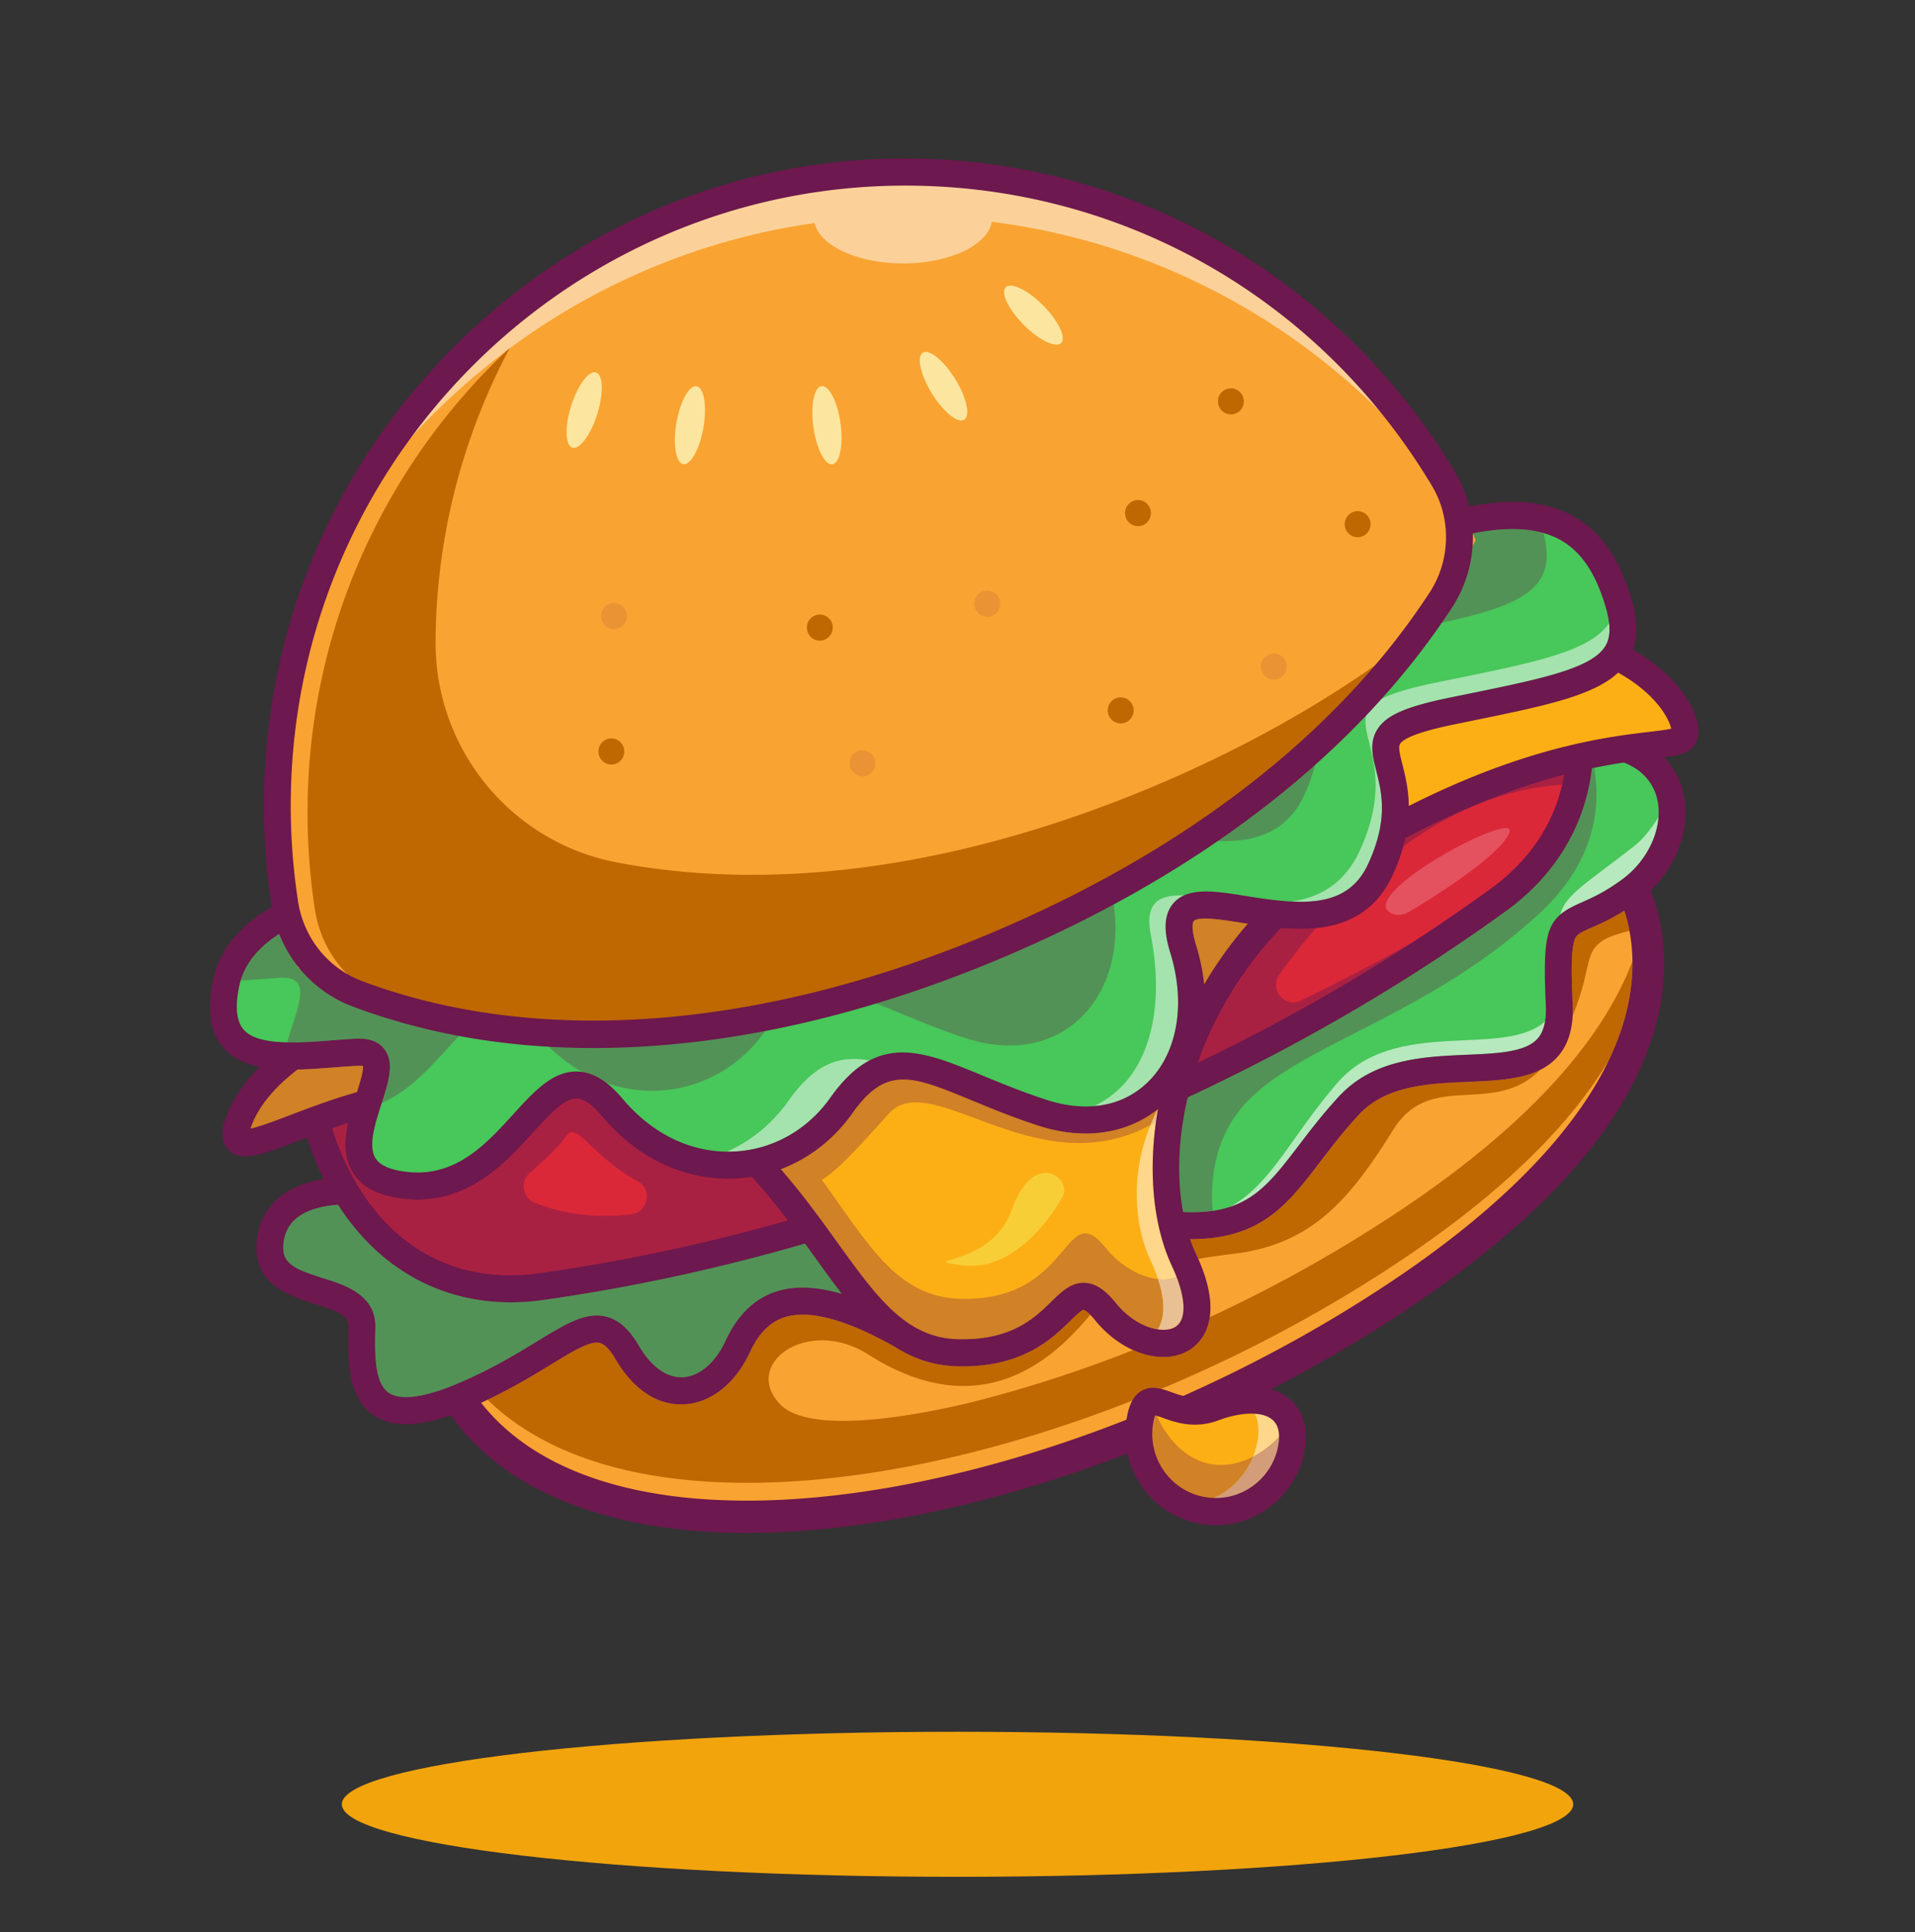 <svg xmlns="http://www.w3.org/2000/svg" width="227" height="229" fill="none"><rect width="100%" height="100%" fill="#333333" stroke="none"/><path fill="#F9A332" d="M192.212 102.972s16.613 21.857-26.173 50.461C123.251 182.036 63.6 191.5 51.73 160.697c-11.87-30.803-.788-21.682 44.82-26.955 45.607-5.272 75.973-53.112 83.311-47.898 7.334 5.216 12.351 17.128 12.351 17.128Z"/><path fill="#BF6700" d="M88.565 175.757c-12.876 0-23.796-3.064-30.764-9.843 3.083-1.469 5.523-2.96 7.563-4.204 2.324-1.419 4.207-2.569 5.376-2.569.126 0 .243.013.351.041.594.151 1.22.8 1.912 1.984 2.004 3.425 4.74 5.298 7.733 5.298.12 0 .24-.003.362-.009 3.167-.155 6.089-2.476 7.815-6.208 1.024-2.213 2.36-3.558 4.086-4.11.64-.205 1.354-.307 2.138-.307 2.88 0 6.728 1.378 11.477 4.118l.053.03c1.975 1.183 4.19 1.901 6.807 1.969.214.007.425.009.634.009 7.238 0 10.653-3.339 12.717-5.357.537-.526 1.35-1.319 1.624-1.342.003 0 .243.036.788.585-2.43 2.871-7.418 8.436-15.039 8.436-3.27 0-7.024-1.026-11.268-3.727-1.865-1.187-3.774-1.682-5.499-1.682-4.926 0-8.353 4.045-4.948 7.584 1.4 1.455 4.212 1.96 7.445 1.96 5.226 0 11.548-1.321 14.771-2.092 6.469-1.594 13.064-3.712 19.618-6.297 1.198.538 2.424.822 3.582.822 1.146 0 2.226-.278 3.146-.865.785-.5 2.038-1.63 2.359-3.857a168.362 168.362 0 0 0 22.634-12.69c16.696-11.163 24.347-21.295 27.469-29.505a23.202 23.202 0 0 1-.34 4.211c-.421 2.462-1.237 4.955-2.434 7.469-4.161 7.027-11.679 15.102-24.695 23.804-24.333 16.267-54.122 26.344-77.473 26.344Zm53.478-26.536a28.64 28.64 0 0 0-.239-.527 18.395 18.395 0 0 1-.733-1.819h.111c8.32 0 11.487-4.151 15.323-9.18 1.356-1.778 2.757-3.616 4.555-5.552 3.244-3.495 8.21-3.707 13.013-3.913 3.159-.135 6.187-.265 8.49-1.413-5.597 5.607-12.965-.004-17.374 7.037-5.014 8.009-9.472 13.63-18.943 14.754-1.54.183-2.933.385-4.203.613Zm44.375-28.834c.023-.431.023-.884.003-1.357-.168-3.813-.188-6.415.222-7.602.222-.642.509-.811 2.026-1.478.998-.439 2.277-1.002 3.873-2.007.23.707.442 1.506.611 2.394-6.258 1.516-3.818 3.057-6.735 10.05Z"/><path fill="#6D184E" d="M178.525 87.35c-.432 0-1.507.25-3.856 1.913-2.737 1.939-6.297 5.14-10.421 8.847-15.105 13.579-37.933 34.102-67.482 37.517-10.805 1.25-19.65 1.693-26.758 2.051-10.971.551-18.22.915-20.124 3.879-1.822 2.834.122 9.427 3.6 18.453 2.86 7.419 8.8 12.618 17.657 15.455 22.934 7.344 62.406-2.586 93.859-23.613 16.546-11.061 26.286-22.719 28.168-33.713 1.475-8.614-2.292-13.803-2.453-14.019a1.943 1.943 0 0 1-.233-.405c-.065-.156-4.913-11.492-11.704-16.32-.003 0-.071-.046-.253-.046Zm-89.926 94.345c-6.898 0-13.149-.87-18.595-2.614-9.997-3.201-16.733-9.155-20.025-17.696-4.21-10.926-5.976-17.651-3.25-21.892 2.95-4.593 10.105-4.952 23.092-5.604 7.054-.355 15.832-.795 26.517-2.031 28.366-3.279 50.658-23.32 65.41-36.58 9.865-8.869 15.297-13.755 19.196-10.984 7.241 5.149 12.189 16.07 12.914 17.739.833 1.207 4.588 7.278 3.04 16.606-2.032 12.268-12.066 24.506-29.819 36.375-15.446 10.326-33.555 18.456-50.993 22.894-9.913 2.521-19.17 3.787-27.487 3.787Z"/><path fill="#48C75A" d="M43.874 141.301s-10.864-1.686-11.839 5.76c-.975 7.447 11.003 4.497 10.864 10.258-.14 5.761-.279 13.348 11.979 8.15 12.257-5.199 15.6-11.788 19.5-5.121 3.9 6.666 10.167 5.542 13.092-.781 2.925-6.323 8.675-7.511 19.938-1.015 6.026 3.475 9.296-1.477 13.387-6.429 3.554-4.302 7.728-8.605 14.868-7.38 15.355 2.635 16.018-4.847 24.234-13.699 8.218-8.853 25.49.843 24.933-11.945-.557-12.786.765-7.973 8.391-13.558 7.626-5.586 7.521-18.653-7.417-17.493-14.938 1.158-52.091 55.22-141.93 53.253Z"/><path fill="#B6E9BD" d="M184.957 108.402c.564-2.362 3.254-3.8 8.838-8.183.986-.775 1.973-2.06 2.802-3.353-.204 2.682-1.79 5.526-4.312 7.375-2.094 1.531-3.643 2.213-4.889 2.76-1.027.451-1.825.875-2.439 1.401Zm-39.16 34.651c4.919-2.69 7.262-8.384 12.717-14.683 6.874-7.938 19.673-2.865 24.632-7.302-.147.877-.446 1.56-.907 2.066-1.446 1.589-4.776 1.732-8.301 1.882-5.189.222-11.071.475-15.204 4.928-1.903 2.05-3.418 4.037-4.755 5.789-2.72 3.566-4.713 6.181-8.182 7.32Z"/><path fill="#539256" d="M48.136 165.599c-.865 0-1.557-.173-2.062-.522-1.74-1.196-1.652-4.812-1.582-7.719.095-3.886-3.57-5.036-6.246-5.875-3.537-1.11-4.946-1.802-4.63-4.211.168-1.288.715-2.267 1.673-2.994 1.266-.96 3.104-1.357 4.779-1.484 4.746 7.437 12 11.571 20.474 11.571 1.074 0 2.17-.067 3.28-.201 10.5-1.449 21.059-3.709 31.599-6.759.41.565.814 1.125 1.212 1.68 1.07 1.485 2.107 2.926 3.155 4.273-1.695-.497-3.245-.744-4.66-.744-1.113 0-2.143.153-3.092.458-2.587.828-4.609 2.784-6.01 5.815-1.218 2.631-3.117 4.259-5.08 4.355-.057.003-.112.003-.168.003-1.839 0-3.616-1.301-5.028-3.714-1.163-1.99-2.396-3.092-3.88-3.468a4.528 4.528 0 0 0-1.129-.14c-2.054 0-4.21 1.315-7.027 3.035-2.434 1.485-5.462 3.335-9.455 5.028-2.526 1.072-4.594 1.613-6.123 1.613Zm93.195-21.914c-.351 0-.714-.008-1.09-.027-.732-3.978-.606-8.676.552-13.585 13.702-6.393 26.487-13.896 38.171-22.412 5.673-4.279 8.983-10.073 9.736-16.598l.284-.058c.817 4.885-.006 11.262-6.523 17.276-13.093 12.083-27.857 15.315-34.543 22.201-4.028 4.149-4.466 9.468-4.177 13.043-.737.105-1.536.16-2.41.16Z"/><path fill="#6D184E" d="M41.405 142.744c-1.95 0-4.5.308-6.116 1.535-.958.727-1.505 1.705-1.674 2.994-.315 2.409 1.094 3.1 4.631 4.21 2.676.839 6.34 1.989 6.246 5.875-.07 2.907-.157 6.524 1.582 7.72 1.4.963 4.23.586 8.185-1.092 3.993-1.693 7.021-3.542 9.455-5.028 3.335-2.036 5.746-3.506 8.156-2.895 1.484.376 2.716 1.479 3.88 3.468 1.454 2.485 3.297 3.793 5.195 3.712 1.964-.096 3.863-1.724 5.08-4.356 1.402-3.031 3.424-4.987 6.01-5.815 3.928-1.26 9.216.077 16.164 4.084 4.187 2.415 6.448-.015 10.412-4.887 3.84-4.724 8.619-10.604 17.319-9.111 10.953 1.881 13.473-1.425 18.049-7.424 1.337-1.753 2.852-3.74 4.755-5.789 4.133-4.453 10.016-4.706 15.204-4.928 3.525-.151 6.855-.294 8.3-1.883.752-.827 1.079-2.124.998-3.963-.392-9.009.074-10.374 4.16-12.169 1.245-.549 2.797-1.23 4.889-2.762 3.452-2.53 5.151-6.922 3.95-10.218-1.182-3.244-4.842-4.798-10.309-4.37-3.66.283-9.646 4.757-17.226 10.421-10.774 8.053-25.531 19.083-45.863 27.967-24 10.488-50.584 15.492-78.998 14.869a1.782 1.782 0 0 1-.205-.018 15.61 15.61 0 0 0-2.23-.147Zm6.715 26.064c-1.528 0-2.804-.358-3.842-1.073-3.172-2.183-3.061-6.769-2.972-10.455.03-1.247-.975-1.775-4.007-2.726-3.004-.942-7.543-2.367-6.844-7.703.283-2.161 1.268-3.894 2.927-5.149 3.73-2.822 9.7-2.134 10.622-2.007 64.475 1.382 100.98-25.901 122.799-42.205 8.613-6.437 14.304-10.69 18.878-11.046 9.821-.76 12.745 4.27 13.547 6.468 1.703 4.672-.43 10.531-5.07 13.929-2.375 1.739-4.174 2.53-5.488 3.109-1.517.667-1.804.836-2.026 1.479-.41 1.186-.389 3.787-.222 7.601.118 2.736-.481 4.79-1.834 6.278-2.338 2.572-6.311 2.742-10.514 2.922-4.803.206-9.77.418-13.012 3.913-1.8 1.936-3.201 3.774-4.557 5.552-4.618 6.055-8.266 10.837-21.111 8.634-6.874-1.18-10.659 3.476-14.32 7.979-3.626 4.461-7.738 9.516-14.458 5.64-6.045-3.487-10.626-4.768-13.616-3.811-1.725.552-3.062 1.897-4.086 4.11-1.726 3.732-4.648 6.053-7.816 6.208-3.133.157-6.009-1.726-8.094-5.289-.692-1.184-1.318-1.834-1.912-1.984-1.122-.284-3.154.956-5.727 2.528-2.523 1.54-5.662 3.457-9.87 5.241-2.921 1.239-5.366 1.857-7.375 1.857Z"/><path fill="#DB2839" d="M160.202 61.489c-1.937.781-3.602 2.015-4.969 3.594-8.318 5.777-26.439 17.41-49.429 26.576-22.906 9.367-43.979 13.56-53.951 15.169-2.07-.19-4.118.076-6.055.858-8.836 3.568-12.013 16.509-7.095 28.903 4.918 12.394 14.686 17.218 24.904 15.981 22.74-3.136 43.063-9.741 59.685-16.842 16.887-6.431 36.116-15.797 54.719-29.355 8.243-6.217 12.013-16.508 7.095-28.903-4.917-12.394-16.068-19.548-24.904-15.981Z"/><path fill="#A92142" d="M60.48 151.155c-9.122 0-16.423-5.399-20.297-15.163a33.189 33.189 0 0 1-.798-2.243c.607-.212 1.23-.423 1.865-.625-.45 2.073-.526 4.204.622 5.965 1.142 1.752 3.207 2.746 6.311 3.041.455.043.899.063 1.332.063 6.444 0 10.59-4.556 13.67-7.94 1.886-2.071 3.668-4.029 5.129-4.029h.032c.854.017 1.865.714 3.006 2.07 4.042 4.811 9.33 7.428 14.967 7.427a17.718 17.718 0 0 0 2.785-.217c1.562 1.703 2.966 3.433 4.272 5.145-10.002 2.837-20.013 4.953-29.959 6.325-.998.121-1.978.181-2.938.181Zm7.325-16.957c-.248 0-.467.132-.67.429-.805 1.177-2.524 2.823-4.334 4.403-1.191 1.039-.836 2.965.63 3.546 2.621 1.039 5.415 1.541 8.282 1.541a25.47 25.47 0 0 0 3.07-.188l.094-.013c1.99-.275 2.455-2.962.687-3.921-4.506-2.444-6.508-5.797-7.76-5.797ZM142 125.949c1.913-5.459 5.119-10.997 9.849-15.942.728.061 1.466.097 2.207.097.646 0 1.293-.028 1.933-.093a80.932 80.932 0 0 0-4.328 5.477c-1.059 1.464.095 3.315 1.637 3.315.291 0 .598-.067.906-.216 4.414-2.13 8.898-4.46 13.415-7.007-8.087 5.255-16.646 10.055-25.619 14.369Zm24.341-25.61c.095-.333.176-.661.247-.98 7.539-3.99 13.826-6.217 18.818-7.521-.067.397-.146.79-.236 1.18-7.109.435-13.453 3.41-18.829 7.321Z"/><path fill="#6D184E" d="M50.577 108.377c-1.462 0-2.867.268-4.188.802-3.785 1.529-6.537 5.093-7.75 10.035-1.261 5.135-.713 11.093 1.542 16.777 4.283 10.791 12.75 16.251 23.235 14.983 19.69-2.717 39.634-8.346 59.253-16.727a.503.503 0 0 1 .058-.024c19.933-7.589 38.218-17.399 54.349-29.153 8.436-6.364 10.83-16.211 6.548-27.003-4.582-11.55-14.826-18.32-22.831-15.084l-.592-1.494.592 1.494c-1.659.668-3.125 1.73-4.362 3.158-.088.1-.186.189-.296.266-8.727 6.06-26.794 17.596-49.745 26.747-22.859 9.348-43.825 13.575-54.287 15.262-.131.02-.265.025-.397.013-.38-.035-.756-.052-1.129-.052Zm9.965 45.988c-10.412 0-18.98-6.24-23.32-17.178-2.502-6.305-3.098-12.963-1.678-18.746 1.467-5.975 4.897-10.325 9.66-12.248 2.069-.836 4.284-1.165 6.587-.984 10.392-1.686 30.974-5.865 53.414-15.041 22.53-8.982 40.287-20.286 48.962-26.299 1.543-1.735 3.373-3.037 5.441-3.874 9.637-3.89 21.74 3.68 26.976 16.877 4.788 12.068 1.94 23.577-7.62 30.79-16.37 11.93-34.895 21.87-55.083 29.559-19.867 8.485-40.074 14.186-60.06 16.943-1.11.134-2.205.201-3.28.201Z"/><path fill="#FCAF15" d="M41.645 121.208s-10.725 4.356-13.371 11.803c-1.573 4.423 2.95 1.956 9.83-.512 4.701-1.687 10.504-3.374 16.215-2.86 5.215.468 7.214-1.109 8.666-2.686 2.464-2.678 3.35-5.358 15.709 1.983 19.64 11.663 21.45 31.053 34.821 31.404 5.355.141 8.431-1.601 10.518-3.341 3.123-2.607 4.026-5.213 7.031-1.506 5.015 6.182 14.52 5.058 9.297-6.113-5.223-11.171-1.914-35.76 21.764-49.39 23.678-13.629 36.352-10.678 37.467-12.645 1.115-1.968-4.179-12.085-21.032-12.365-16.853-.282-59.195 43.137-136.915 46.228Z"/><path fill="#D18126" d="M114.08 158.739c-.172 0-.345-.002-.523-.007-6.156-.162-9.59-4.932-14.344-11.537-1.928-2.678-4.06-5.641-6.649-8.608 3.338-1.261 6.282-3.533 8.46-6.609 2.06-2.909 3.844-4.021 6.049-4.021 2.136 0 4.667 1.046 8.223 2.516 2.247.927 4.794 1.98 7.759 2.944 1.931.627 3.826.935 5.635.935 3.216 0 6.164-.975 8.564-2.875a22.359 22.359 0 0 0-.874 1.865 17.44 17.44 0 0 1-8.449 2.137c-3.931 0-7.635-1.203-10.923-2.407-3.289-1.204-6.161-2.407-8.434-2.407-1.266 0-2.345.373-3.206 1.327-3.072 3.403-6.103 6.801-7.955 7.849 5.5 7.553 8.86 13.907 16.436 14.105.185.005.366.008.546.008 5.113 0 8.012-1.941 9.967-3.882 1.953-1.941 2.962-3.881 4.293-3.881.669 0 1.419.489 2.41 1.711 1.789 2.205 4.147 3.479 6.206 3.698.912 2.758.758 4.727-.029 5.973-1.556-.234-3.454-1.263-4.942-3.098-.878-1.083-2.088-2.337-3.667-2.429a3.685 3.685 0 0 0-.182-.005c-1.538 0-2.659 1.09-3.842 2.248-1.935 1.891-4.566 4.45-10.529 4.45Zm-84.379-24.968c.022-.066.046-.14.074-.219.965-2.715 3.195-5.012 5.506-6.784 1.45-.03 2.95-.145 4.437-.259.92-.07 1.788-.137 2.64-.183a3.83 3.83 0 0 1 .228-.007c.219 0 .357.021.436.04.078.55-.354 1.973-.71 3.088-2.92.82-5.619 1.845-7.943 2.729-1.63.619-3.573 1.357-4.668 1.595Z"/><path fill="#F8CE36" d="M54.514 129.653c8.534.693 8.28-4.194 11.485-5.265-6.067-1.373-4.45 4.562-11.485 5.265Zm-26.401 5.399c1.355 2.113 11.664-4.847 22.568-5.463-8.92-.547-17.951 4.058-22.568 5.463Z"/><path fill="#FED78A" d="M137.899 151.636c-.206 0-.416-.012-.63-.034a20.23 20.23 0 0 0-.894-2.222c-1.826-3.905-2.485-10.004.005-16.037.214-.117.43-.239.645-.366-.885 6.356-.253 12.494 1.896 17.089.21.45.397.887.557 1.309a4.634 4.634 0 0 1-1.579.261Z"/><path fill="#E8C093" d="M137.907 157.625c-.213 0-.436-.017-.666-.052.787-1.245.942-3.215.029-5.972.212.023.423.036.629.036a4.6 4.6 0 0 0 1.58-.263c1.117 2.909 1.085 5.11-.135 5.889-.38.241-.874.362-1.437.362Zm-1.528-24.283a22.19 22.19 0 0 1 .874-1.865l.01-.008a41.799 41.799 0 0 0-.238 1.509c-.215.126-.431.248-.646.364Z"/><path fill="#D18126" d="M142.742 116.668a24.294 24.294 0 0 0-.963-4.65c-.711-2.306-.298-2.823-.28-2.845.186-.216.682-.298 1.337-.298 1.253 0 3.09.298 4.465.521l.605.098a46.977 46.977 0 0 0-5.164 7.174Z"/><path fill="#6D184E" d="M67.297 122.585c2.48 0 6.11 1.344 12.207 4.965 9.728 5.777 15.262 13.467 19.71 19.646 4.753 6.604 8.187 11.374 14.343 11.537 6.335.153 9.062-2.498 11.052-4.444 1.228-1.202 2.392-2.333 4.025-2.243 1.578.092 2.789 1.347 3.666 2.428 2.293 2.827 5.553 3.738 7.044 2.788 1.398-.891 1.236-3.648-.423-7.195-3.035-6.493-3.044-16.064-.023-24.98 2.608-7.694 8.618-18.539 22.438-26.494 17.054-9.815 28.607-11.187 34.159-11.845.96-.114 2.022-.24 2.605-.374-.119-.55-.54-1.649-1.744-3.057-1.678-1.962-6.773-6.545-17.822-6.73-5.127-.1-13.234 4.447-24.465 10.722-23.783 13.282-59.698 33.343-112.068 35.494-1.549.681-10.063 4.663-12.226 10.75a7.422 7.422 0 0 0-.073.218c1.094-.237 3.037-.975 4.668-1.595 5.338-2.029 12.653-4.805 20.092-4.14 5.052.457 6.41-1.09 7.846-2.726 1.376-1.569 2.689-2.725 4.989-2.725Zm46.812 39.371c-.208 0-.421-.003-.635-.009-7.729-.202-11.951-6.069-16.84-12.862-4.496-6.246-9.592-13.326-18.747-18.763-4.98-2.957-8.368-4.438-10.357-4.527-1.286-.05-1.77.432-2.836 1.646-1.628 1.856-3.86 4.394-10.514 3.799-6.718-.605-13.636 2.026-18.687 3.945-4.45 1.692-6.903 2.624-8.398 1.141-1.25-1.242-.55-3.211-.32-3.858 2.854-8.034 13.811-12.563 14.275-12.751.17-.069.35-.108.533-.116 51.771-2.059 87.379-21.946 110.941-35.107 11.665-6.513 20.094-11.217 26.063-11.121 11.956.199 19.049 5.289 21.699 9.987.633 1.123 1.566 3.239.692 4.782-.725 1.28-2.191 1.453-5.111 1.8-5.344.634-16.461 1.954-32.95 11.446-21.934 12.624-26.405 35.985-21.112 47.306 3.512 7.513.64 10.396-.759 11.287-3.104 1.979-8.03.455-11.214-3.47-.968-1.193-1.378-1.253-1.382-1.254-.273.022-1.086.816-1.622 1.342-2.066 2.017-5.48 5.357-12.719 5.357Z"/><path fill="#F8CE36" d="M125.894 141.951s-4.861 9.119-12.046 8.008c-5.452-.843 3.657.23 6.023-6.427 2.733-7.695 7.43-3.689 6.023-1.581Z"/><path fill="#48C75A" d="M48.332 104.698s-19.221 1.054-21.52 11.803c-2.297 10.749 7.731 8.641 15.461 8.22 7.73-.422-7.312 14.543 6.06 15.807 5.589.529 9.316-2.699 12.357-5.928 4.234-4.493 7.135-8.987 11.878-3.346 8.147 9.695 20.892 8.642 27.16-.21 6.268-8.852 11.49-3.161 23.817.843 12.327 4.005 20.684-6.534 16.715-19.391-1.972-6.383 2.289-5.492 7.819-4.603 5.611.902 12.529 1.804 15.579-4.881 6.058-13.279-6.894-15.597 8.566-18.758 15.461-3.163 22.146-4.215 19.64-12.75-2.507-8.538-8.358-14.86-27.997-6.43-19.638 8.43-37.397 45.315-115.535 39.624Z"/><path fill="#539256" d="M45.244 130.752c.829-2.577 1.533-4.801.315-6.398-.633-.831-1.637-1.249-2.99-1.249a7.12 7.12 0 0 0-.383.009c-.886.049-1.812.119-2.709.189-1.615.123-3.314.253-4.888.253-.182 0-.362-.001-.54-.004 1.075-3.878 3.074-7.661-.498-7.661-.099 0-.202.001-.31.009-1.52.082-3.129.229-4.716.332.823-2.768 3.053-4.772 5.739-6.224a75.449 75.449 0 0 0 1.067 4.687c6.383 3.259 13.265 5.477 20.512 6.718-2.899 2.511-5.918 7.266-10.599 9.339Zm32.068-1.461c-1.801 0-3.626-.302-5.41-.923-.953-.736-1.91-1.169-2.884-1.311-1.956-1.108-3.816-2.642-5.482-4.625a5.088 5.088 0 0 0-.069-.08c2.275.174 4.58.261 6.908.261 7.11 0 14.452-.805 21.922-2.364a17.663 17.663 0 0 0-1.6 1.974c-3.241 4.577-8.212 7.068-13.385 7.068Zm42.345-5.364c-1.611 0-3.334-.275-5.143-.862-5.673-1.843-9.842-4.043-13.3-5.019 5.604-1.593 11.251-3.591 16.899-5.972l.07-.03.02-.008.05-.021.023-.009.051-.022.017-.008.069-.028.001-.001.075-.031c.001-.002.003-.002.004-.002l.067-.03c.003-.001.009-.002.013-.005l.062-.026.01-.004.07-.03.001-.001.149-.064.005-.001.068-.03.007-.003c.099-.042.198-.083.296-.127l.003-.001c.224-.097.447-.193.67-.291l.004-.001c.099-.042.197-.086.296-.129l.003-.003.295-.127.005-.004.292-.129.007-.003.066-.03.007-.002.218-.097.008-.005c.021-.009.042-.017.062-.027.003-.002.008-.003.011-.006l.069-.03h.001l.145-.065a.738.738 0 0 1 .07-.031l.014-.007.059-.025a4.171 4.171 0 0 0 .151-.07c.006-.003.014-.007.021-.008l.049-.023.021-.01.048-.021.023-.01.056-.025a.034.034 0 0 1 .012-.006l.069-.031c.006-.003.011-.006.017-.007.015-.009.034-.016.05-.023l.026-.013c.014-.005.026-.012.04-.018.012-.004.02-.009.031-.014l.037-.016.03-.014a.323.323 0 0 1 .034-.015c.021-.01.045-.022.066-.03l.028-.014c.014-.006.025-.012.039-.017a.315.315 0 0 1 .026-.013l.04-.018.024-.01c.016-.009.03-.015.045-.022l.004-.001c.056-.027.114-.052.171-.079l.007-.003.057-.026.001-.001c3.07-1.412 6.056-2.91 8.952-4.488 2.246 10.139-3.227 18.393-12.064 18.393Zm25.45-24.233c-1.1 0-2.216-.091-3.316-.224 5.265-3.5 10.131-7.3 14.531-11.376-.143 1.731-.619 3.74-1.694 6.096-1.999 4.38-5.657 5.504-9.521 5.504Zm23.487-25.37a79.019 79.019 0 0 0 6.324-10.323l-.356-.767c1.717-.347 3.294-.52 4.728-.52 1.356 0 2.585.155 3.681.468 1.831 7.045-3.05 8.761-14.377 11.142Z"/><path fill="#A4E3AD" d="M86.32 136.505h-.154c2.825-1.251 5.357-3.283 7.3-6.028 2.58-3.644 4.994-4.96 7.747-4.96.601 0 1.22.063 1.86.179-1.56.819-3.091 2.223-4.643 4.413-2.736 3.866-6.92 6.192-11.48 6.383-.21.009-.42.013-.63.013Zm43.348-5.393c6.209-2.889 8.594-10.795 6.746-20.29-.733-3.765.892-4.702 3.652-4.702.1 0 .201 0 .303.003a3.579 3.579 0 0 0-1.28.945c-1.436 1.671-.89 4.171-.354 5.906 1.838 5.95.854 11.768-2.567 15.185-1.763 1.762-3.982 2.756-6.5 2.953Zm24.505-24.226c-.345 0-.7-.009-1.06-.026 3.281-.491 6.269-2.078 8.098-6.088 6.421-14.071-7.305-16.528 9.078-19.879 11.249-2.3 18.111-3.548 20.448-7.034.164 1.446-.148 2.22-.441 2.709-1.601 2.688-7.682 3.927-16.886 5.803l-1.505.306c-5.25 1.074-7.593 2.101-8.643 3.79-.968 1.553-.555 3.186-.12 4.917.646 2.556 1.448 5.736-.933 10.955-1.6 3.507-4.415 4.547-8.036 4.547Z"/><path fill="#6D184E" d="M42.569 123.105c1.352 0 2.357.418 2.99 1.25 1.226 1.607.504 3.853-.332 6.453-.765 2.377-1.632 5.072-.692 6.514.569.872 1.895 1.411 3.945 1.605 5.636.532 9.207-3.389 12.357-6.849 2.4-2.637 4.66-5.142 7.572-5.069 1.834.036 3.591 1.085 5.373 3.206 3.576 4.253 8.252 6.485 13.167 6.277 4.56-.192 8.744-2.517 11.48-6.382 5.524-7.801 10.788-5.624 18.075-2.613 2.195.906 4.68 1.933 7.53 2.86 4.835 1.57 9.145.79 12.136-2.198 3.42-3.417 4.403-9.235 2.567-15.185-.537-1.735-1.083-4.234.355-5.907 1.703-1.982 4.952-1.456 8.715-.846 6.664 1.079 11.957 1.48 14.402-3.882 2.383-5.219 1.579-8.4.935-10.956-.437-1.729-.849-3.363.118-4.917 1.051-1.687 3.394-2.714 8.645-3.789l1.504-.306c9.204-1.876 15.285-3.114 16.887-5.803.4-.67.839-1.876.037-4.608-1.264-4.302-3.135-6.917-5.892-8.227-4.215-2.003-10.929-1.054-19.952 2.821-4.653 1.997-9.35 5.785-14.787 10.172-8.49 6.844-19.054 15.366-34.903 21.588-18.532 7.276-40.278 9.891-66.476 7.996-1.405.098-18.016 1.463-19.955 10.53-.524 2.454-.357 4.199.498 5.188 1.692 1.958 6.43 1.596 10.609 1.276.896-.069 1.822-.14 2.71-.189.13-.007.257-.01.382-.01Zm6.946 19.088c-.434 0-.878-.02-1.332-.063-3.105-.295-5.17-1.289-6.312-3.041-1.781-2.732-.615-6.359.323-9.274.368-1.145.914-2.843.828-3.455-.104-.025-.308-.054-.664-.033-.852.046-1.72.112-2.64.183-5.167.395-10.51.804-13.253-2.369-1.573-1.82-1.97-4.432-1.211-7.979 2.525-11.813 22.157-13.024 22.99-13.07a1.51 1.51 0 0 1 .202.003c58.203 4.236 81.936-14.906 99.266-28.882 5.621-4.533 10.475-8.449 15.531-10.618 10.035-4.308 17.415-5.215 22.558-2.771 3.638 1.73 6.05 4.977 7.59 10.222.871 2.965.752 5.313-.361 7.18-2.327 3.902-8.597 5.18-18.987 7.297l-1.502.307c-3.892.796-6.104 1.585-6.579 2.347-.229.367-.045 1.156.272 2.413.687 2.724 1.725 6.84-1.128 13.095-3.654 8.004-12.169 6.624-17.804 5.711-2.095-.338-5.261-.854-5.801-.223-.019.021-.433.54.279 2.845 2.226 7.208.967 14.096-3.368 18.427-3.82 3.819-9.418 4.901-15.357 2.972-2.966-.963-5.512-2.016-7.759-2.944-7.226-2.987-10.216-4.223-14.272 1.505-3.312 4.679-8.394 7.494-13.942 7.727-5.922.247-11.506-2.384-15.731-7.411-1.14-1.356-2.152-2.052-3.006-2.07h-.032c-1.461 0-3.242 1.958-5.129 4.029-3.08 3.384-7.226 7.94-13.67 7.94Z"/><path fill="#F9A332" d="M118.114 112.075c25.776-10.868 46.326-27.508 56.804-48.074-11.644-25.395-36.931-43.122-66.378-43.6-40.91-.665-74.944 32.489-75.657 73.758a75.902 75.902 0 0 0 2.448 20.536c23.186 11.841 52.987 9.939 82.783-2.62Z"/><path fill="#FFF6AF" d="M118.679 21.26h-.001.001Zm-.077-.011c-.001 0-.001-.002-.003-.002.002 0 .002.002.003.002Zm-.04-.006-.001-.002.001.002Zm-.037-.006-.006-.002a.012.012 0 0 0 .006.002Zm-.041-.007h-.002.002Zm-.117-.017-.003-.001.003.001Zm-.192-.03h-.005.005Zm-.034-.004-.011-.001.011.001Zm-.039-.006-.012-.002a.023.023 0 0 0 .012.002Zm-.035-.005-.02-.003c.006.002.014.002.02.003Zm-.038-.006c-.008 0-.014-.002-.022-.003l.022.003Zm-.042-.006-.02-.002.02.002Zm-.041-.005-.019-.003.019.003Zm-.039-.006-.023-.003.023.003Zm-.041-.006-.022-.003c.009.001.014.003.022.003Zm-.04-.006-.02-.002.02.002Zm-.042-.005-.018-.003.018.003Zm-.04-.006-.024-.003.024.003Zm-.04-.005-.032-.006.032.006Zm-.04-.006a.314.314 0 0 1-.038-.006l.038.006Zm-.047-.006c-.013-.003-.022-.003-.034-.007l.034.007Zm-.045-.007a.74.74 0 0 0-.031-.004l.031.004Zm-.043-.006-.028-.004.028.004Zm-.043-.006Zm-.04-.006-.026-.003.026.003Zm-.04-.005-.028-.005.028.005Zm-.039-.006-.03-.003.03.003Zm-.043-.005-.029-.004.029.004Zm-.04-.006Zm-.041-.006Zm-.04-.005-.034-.004.034.004Zm-.042-.006-.038-.005.038.005Zm-.038-.005-.042-.004.042.004Zm-.042-.004Zm-.253-.034-.039-.005.039.005Zm-.042-.005-.04-.005.04.005Zm-.04-.006-.083-.01.083.01Zm-.086-.01Zm-.04-.006-.04-.004.04.004Zm-.041-.004Zm-6.921-.54h-.041.041Zm-.043 0c-.014-.002-.027-.002-.041-.002.014 0 .028 0 .041.002Zm-.042-.002-.04-.001.04.001Zm-.045-.001-.037-.002.037.002Zm-.043-.002c-.011 0-.026 0-.037-.002a.279.279 0 0 0 .037.002Zm-.043-.002h-.039.039Zm-.042 0-.039-.001a.33.33 0 0 1 .039.002Zm-.043-.001Zm-.261-.008h-.039.039Zm-.041 0-.039-.001.039.001Zm-.047-.001h-.034.034Zm-.044 0c-.01-.002-.021-.002-.032-.002.01 0 .022 0 .032.002Zm-.043-.002h-.03.03Zm-.043-.001h-.027.027Zm-.044 0c-.009 0-.017 0-.026-.002.009.002.018.002.026.002Zm-.042-.002h-.027.027Zm-.041 0-.028-.002.028.002Zm-.043-.002h-.025.025Zm-.042 0-.026-.001a.131.131 0 0 0 .026.002Zm-.042-.001h-.032.032Zm-.042 0c-.014 0-.027 0-.042-.002a.295.295 0 0 0 .042.002Zm-.042-.002-.113-.001.113.001Zm-1.78-.007.293-.002h.032c-.109.002-.216.002-.325.002Z"/><path fill="#FCD199" d="M40.357 62.752c12.019-24.828 37.22-42.02 66.123-42.352.093-.003.185-.005.279-.006l.326-.002h.262c.358 0 .719.003 1.079.008l.113.002a.36.36 0 0 1 .042.001h.057a.11.11 0 0 1 .026.002h.058l.027.001h.058c.009 0 .017 0 .026.002h.057l.03.001h.053a.258.258 0 0 0 .034.002h.008c.015 0 .024 0 .039.002h.046l.256.007h.047c.014.002.024.002.038.002h.006l.037.001h.006a.23.23 0 0 1 .037.002h.005l.04.001h.044a.36.36 0 0 0 .042.002h.001c2.334.073 4.641.254 6.918.54h.002l.04.005.041.004.003.002.082.009.04.006h.003l.038.005h.003c.085.01.168.022.251.033l.042.006.038.004.009.002.034.005.008.001.031.003c.004.002.007.002.012.002a.897.897 0 0 0 .029.004l.011.002.029.003c.003.002.009.002.012.002l.031.004.011.002a.826.826 0 0 0 .041.006l.027.003a.039.039 0 0 0 .015.002l.025.004.016.002a.165.165 0 0 0 .027.003c.003.002.01.002.013.003l.031.003c.003.002.006.002.009.002l.034.004.009.002a.351.351 0 0 1 .039.006h.008l.033.005c.004.001.01.001.014.003l.026.003.02.003.019.002a.095.095 0 0 0 .021.003l.02.003.02.003.02.003.019.003c.008 0 .015.002.023.003l.02.003.018.002a.104.104 0 0 0 .022.003.07.07 0 0 0 .02.003.087.087 0 0 0 .021.003l.02.003.019.003.02.003c.006 0 .017.002.023.004l.012.001.028.005.011.001.029.005h.004l.19.028h.003l.078.012c.012.002.025.003.037.007h.003l.035.004.005.002.035.004h.002a.298.298 0 0 0 .037.007h.003c.012.003.026.004.037.006.014.001.026.005.038.006h.002c23.292 3.6 43.026 18.09 53.943 38.154-12.673-17.855-32.392-30.27-55.053-33.123-.48 2.763-5.004 4.93-10.517 4.93-5.415 0-9.875-2.091-10.486-4.784-13.364 1.882-25.72 7.13-36.171 14.87l.055-.105v.002c-.109.1-.218.203-.326.305a81.303 81.303 0 0 0-19.766 21.242Z"/><path fill="#5B6D54" d="m118.111 112.075.071-.03-.071.03Zm.09-.038a.749.749 0 0 0 .05-.021l-.05.021Zm.073-.031c.016-.007.036-.014.051-.022-.016.008-.034.015-.051.022Zm.069-.029.068-.029-.068.029Zm.071-.03.074-.031-.074.031Zm.078-.033c.021-.009.045-.018.066-.029a.946.946 0 0 1-.066.029Zm.079-.034a.817.817 0 0 0 .062-.026l-.062.026Zm.072-.031c.023-.009.046-.018.069-.029-.022.011-.046.02-.069.029Zm.071-.03c.052-.021.099-.042.149-.064a5.132 5.132 0 0 1-.149.064Zm.155-.066.067-.029-.067.029Zm.074-.032.297-.126-.297.126Zm.299-.129.672-.289c-.224.097-.448.194-.672.289Zm.675-.291.295-.129-.295.129Zm.298-.131.295-.129-.295.129Zm.301-.132.292-.129-.292.129Zm.299-.132.066-.03-.066.03Zm.072-.032.218-.097-.218.097Zm.227-.101.061-.028-.061.028Zm.073-.033.069-.03-.069.03Zm.069-.031Zm.157-.07.059-.026-.059.026Zm.072-.032.059-.027c-.018.009-.04.017-.059.027Zm.073-.033.138-.062-.138.062Zm.159-.072Zm.071-.032.047-.021a.669.669 0 0 0-.047.021Zm.069-.032.055-.024-.055.024Zm.069-.031.068-.03-.068.03Zm.085-.038.051-.022-.051.022Zm.076-.035.041-.018-.041.018Zm.072-.032.036-.016a.392.392 0 0 0-.036.016Zm.067-.031.034-.015-.034.015Zm.099-.045.029-.013-.029.013Zm.068-.031a.192.192 0 0 0 .025-.012l-.025.012Zm.066-.031.024-.01-.024.01Zm.068-.031Zm.176-.08.007-.003-.007.003Zm.063-.029.002-.001-.002.001Z"/><path fill="#BF6700" d="M70.388 122.608c-5.703 0-11.257-.519-16.6-1.582a71.617 71.617 0 0 1-7.738-2.389c-4.642-1.733-7.966-5.887-8.72-10.822a76.284 76.284 0 0 1-.861-12.851c.364-21.08 9.427-40.036 23.654-53.454.09-.069.18-.136.271-.203A74.874 74.874 0 0 0 51.63 75.93c-.108 12.853 8.95 23.895 21.468 26.291 5.17.989 10.53 1.472 16.032 1.472 15.196 0 31.469-3.682 47.739-10.539 11.547-4.868 22.04-10.899 31.053-17.917-10.585 14.259-26.315 26.113-45.152 34.785l-.003.002-.056.025c-.003.002-.004.003-.007.003-.058.027-.113.053-.171.078l-.004.003-.044.02-.024.01-.041.02-.026.011c-.015.006-.024.012-.038.017l-.029.015c-.022.008-.043.02-.066.029l-.034.016a.423.423 0 0 0-.031.014l-.035.016a.423.423 0 0 0-.031.014l-.041.019c-.009.004-.017.007-.025.013l-.051.021-.017.008c-.021.009-.047.02-.068.032l-.014.004c-.018.01-.037.017-.055.026a.54.54 0 0 0-.162.074l-.137.061-.014.007-.059.026-.013.005-.058.027a.052.052 0 0 0-.013.006l-.145.064h-.001l-.068.031c-.003.002-.009.003-.013.006l-.06.027-.01.004-.217.097-.006.003c-.023.008-.045.02-.066.028l-.007.003-.292.13-.006.004-.295.128-.003.001-.296.13-.003.001c-.224.099-.447.194-.671.291l-.003.001-.296.128c-.003 0-.004.002-.007.003l-.068.028a6.575 6.575 0 0 1-.154.066l-.003.001a2.366 2.366 0 0 1-.141.06l-.012.006a.788.788 0 0 1-.067.028l-.004.002a3.959 3.959 0 0 1-.073.031l-.003.001-.068.029c-.007.003-.012.006-.018.007l-.051.023c-.007.003-.015.005-.022.01a.601.601 0 0 0-.051.021c-.007.001-.014.006-.02.007-.024.012-.046.02-.07.03-16.267 6.857-32.532 10.534-47.724 10.534Z"/><path fill="#D19982" d="M60.123 41.509c.109-.103.217-.204.327-.305v-.001l-.056.105-.271.2Z"/><path fill="#FCE69F" d="M70.793 49.101c-.771 2.446-2.103 4.236-2.951 3.964-.848-.273-.911-2.509-.14-4.956.77-2.446 2.103-4.236 2.951-3.964.795.256.91 2.24.262 4.546l-.122.41Zm12.588 1.576c-.435 2.53-1.515 4.485-2.392 4.331-.877-.153-1.24-2.36-.805-4.89.436-2.53 1.516-4.485 2.392-4.332.822.144 1.202 2.095.871 4.469l-.066.422Zm16.25-.508c.355 2.542-.079 4.737-.96 4.862-.882.125-1.898-1.864-2.253-4.407-.354-2.542.08-4.737.961-4.861.826-.117 1.781 1.621 2.187 3.984l.065.422Zm13.59-5.258c1.346 2.178 1.832 4.362 1.077 4.837-.754.476-2.485-.927-3.83-3.105-1.348-2.178-1.833-4.362-1.079-4.837.708-.445 2.28.754 3.6 2.747l.232.358Zm10.422-8.718c1.806 1.81 2.772 3.825 2.144 4.462-.629.636-2.628-.331-4.432-2.142-1.804-1.811-2.772-3.825-2.144-4.462.589-.596 2.391.209 4.129 1.845l.303.297Z"/><path fill="#BF6700" d="M72.47 90.618a1.538 1.538 0 0 1-1.532-1.545c0-.855.684-1.547 1.531-1.547a1.54 1.54 0 0 1 1.532 1.547c0 .853-.686 1.545-1.532 1.545Zm24.71-14.683a1.54 1.54 0 0 1-1.532-1.546 1.54 1.54 0 0 1 1.532-1.547 1.54 1.54 0 0 1 1.532 1.547 1.54 1.54 0 0 1-1.532 1.546Z"/><path fill="#E99335" d="M102.243 92.02a1.538 1.538 0 0 1-1.532-1.545c0-.854.685-1.546 1.532-1.546a1.54 1.54 0 0 1 1.532 1.546 1.54 1.54 0 0 1-1.532 1.544Zm14.785-18.92a1.538 1.538 0 0 1-1.532-1.546c0-.853.685-1.545 1.532-1.545.846 0 1.532.692 1.532 1.545 0 .854-.686 1.546-1.532 1.546Z"/><path fill="#BF6700" d="M132.845 85.75a1.54 1.54 0 0 1-1.533-1.545 1.54 1.54 0 0 1 1.533-1.546c.847 0 1.533.69 1.533 1.546 0 .852-.686 1.544-1.533 1.544Zm2.048-23.387a1.539 1.539 0 0 1-1.532-1.545 1.54 1.54 0 0 1 1.532-1.547c.847 0 1.532.692 1.532 1.547 0 .853-.685 1.545-1.532 1.545Zm11.014-13.245a1.539 1.539 0 0 1-1.532-1.545 1.54 1.54 0 0 1 1.532-1.546 1.54 1.54 0 0 1 1.533 1.546 1.54 1.54 0 0 1-1.533 1.545Z"/><path fill="#E99335" d="M72.776 74.566a1.54 1.54 0 0 1-1.532-1.546c0-.853.686-1.545 1.532-1.545.847 0 1.533.692 1.533 1.545a1.54 1.54 0 0 1-1.533 1.546Z"/><path fill="#BF6700" d="M160.934 63.675a1.538 1.538 0 0 1-1.532-1.544 1.54 1.54 0 0 1 1.532-1.547 1.54 1.54 0 0 1 1.532 1.547c0 .853-.685 1.544-1.532 1.544Z"/><path fill="#E99335" d="M150.999 80.555a1.54 1.54 0 0 1-1.532-1.547 1.54 1.54 0 0 1 1.532-1.544c.846 0 1.532.691 1.532 1.544a1.54 1.54 0 0 1-1.532 1.547Z"/><path fill="#6D184E" d="M107.325 22c-39.591 0-72.156 32.136-72.849 72.188a74.86 74.86 0 0 0 .86 12.683c.664 4.302 3.569 7.91 7.582 9.417 20.834 7.818 47.32 5.794 74.58-5.698 23.147-9.757 41.12-23.716 51.973-40.37 2.48-3.802 2.586-8.76.273-12.627-13.075-21.872-35.965-35.175-61.229-35.584-.397-.006-.795-.01-1.19-.01ZM70.352 124.222c-10.251 0-19.823-1.647-28.546-4.921-5.093-1.911-8.78-6.486-9.62-11.937a78.133 78.133 0 0 1-.897-13.234c.352-20.385 8.606-39.469 23.242-53.733 14.63-14.26 33.821-21.944 54.035-21.605a75.504 75.504 0 0 1 37.214 10.514c10.92 6.474 20.151 15.68 26.694 26.625 2.943 4.922 2.81 11.223-.338 16.054-11.204 17.192-29.673 31.567-53.409 41.571-13.75 5.797-27.267 9.271-40.177 10.325-2.777.227-5.511.341-8.198.341Z"/><path fill="#FCAF15" d="M153.084 171.639c-.917 4.997-5.678 8.296-10.633 7.37-4.952-.927-8.224-5.73-7.304-10.727.539-2.936 1.706-2.27 3.609-1.603 1.336.469 3.033.936 5.13.159 5.989-2.219 10.117-.196 9.198 4.801Z"/><path fill="#FED78A" d="M142.435 179.006h-.001.001Zm6.102-6.355c.223-.56.394-1.151.508-1.768.425-2.306-.237-3.969-1.651-4.884.313-.03.615-.044.907-.044 3.426 0 5.43 2.03 4.792 5.628.204-1.149.13-2.133-.166-2.95-1.038 1.61-2.597 3.091-4.39 4.018Zm4.55-1.03.001-.007-.001.007Zm.004-.018.002-.018-.002.018Z"/><path fill="#D18126" d="m142.451 179.009-.015-.003.015.003Zm10.051-5.423c.26-.613.457-1.264.582-1.947l.004-.018-.004.018a9.241 9.241 0 0 1-.582 1.947Z"/><path fill="#6D184E" d="M135.148 168.282c0-.003 0-.006.002-.009-.002.003-.002.006-.002.009Z"/><path fill="#D18126" d="M142.436 179.006c-4.945-.934-8.207-5.732-7.289-10.724l.001-.008c.282-1.52.731-2.068 1.366-2.153.917 3.257 3.422 6.744 6.946 7.404.421.079.84.116 1.26.116 1.32 0 2.622-.372 3.818-.99-1.334 3.34-4.507 5.587-8.061 5.741a9.05 9.05 0 0 0 1.959.614Zm10.653-7.392Zm.006-.029v-.002.002Z"/><path fill="#D3B392" d="M144.184 179.165c3.623-.024 6.901-2.233 8.318-5.579-1.417 3.347-4.695 5.556-8.318 5.579Z"/><path fill="#D29D78" d="M144.126 179.165a9.104 9.104 0 0 1-1.674-.156l-.016-.003h-.001a9.076 9.076 0 0 1-1.958-.614c3.555-.154 6.726-2.401 8.062-5.741 1.792-.927 3.351-2.408 4.389-4.018.295.817.37 1.801.167 2.95v.002l-.003.018-.003.011-.001.007-.004.018a9.299 9.299 0 0 1-.581 1.947c-1.418 3.346-4.696 5.555-8.319 5.579h-.058Z"/><path fill="#6D184E" d="M136.926 167.754a4.78 4.78 0 0 0-.212.822 7.606 7.606 0 0 0 1.197 5.686 7.482 7.482 0 0 0 4.832 3.166 7.43 7.43 0 0 0 5.636-1.208 7.552 7.552 0 0 0 3.139-4.874c.179-.978.205-2.303-.692-3.068-1.16-.987-3.608-.96-6.39.07-2.857 1.059-5.121.242-6.62-.298a11.282 11.282 0 0 0-.89-.296Zm7.213 13.021a10.73 10.73 0 0 1-1.979-.185 10.642 10.642 0 0 1-6.876-4.507 10.812 10.812 0 0 1-1.705-8.094c.204-1.106.585-2.461 1.739-3.131 1.195-.695 2.457-.238 3.572.164 1.315.473 2.675.964 4.447.308 3.972-1.472 7.45-1.293 9.545.491 1.614 1.374 2.242 3.545 1.77 6.112a10.75 10.75 0 0 1-4.467 6.938 10.579 10.579 0 0 1-6.046 1.904Z"/><path fill="#E5525F" d="M164.947 108.257c.644.298 1.397.222 2.007-.139 2.522-1.495 10.578-6.435 11.935-9.348 1.512-3.25-18.495 7.377-13.942 9.487Z"/><path fill="#F2A40C" d="M113.502 222.457c-40.307 0-72.982-3.849-72.982-8.597 0-4.747 32.675-8.596 72.982-8.596 40.305 0 72.981 3.849 72.981 8.596 0 4.748-32.676 8.597-72.981 8.597Z"/></svg>